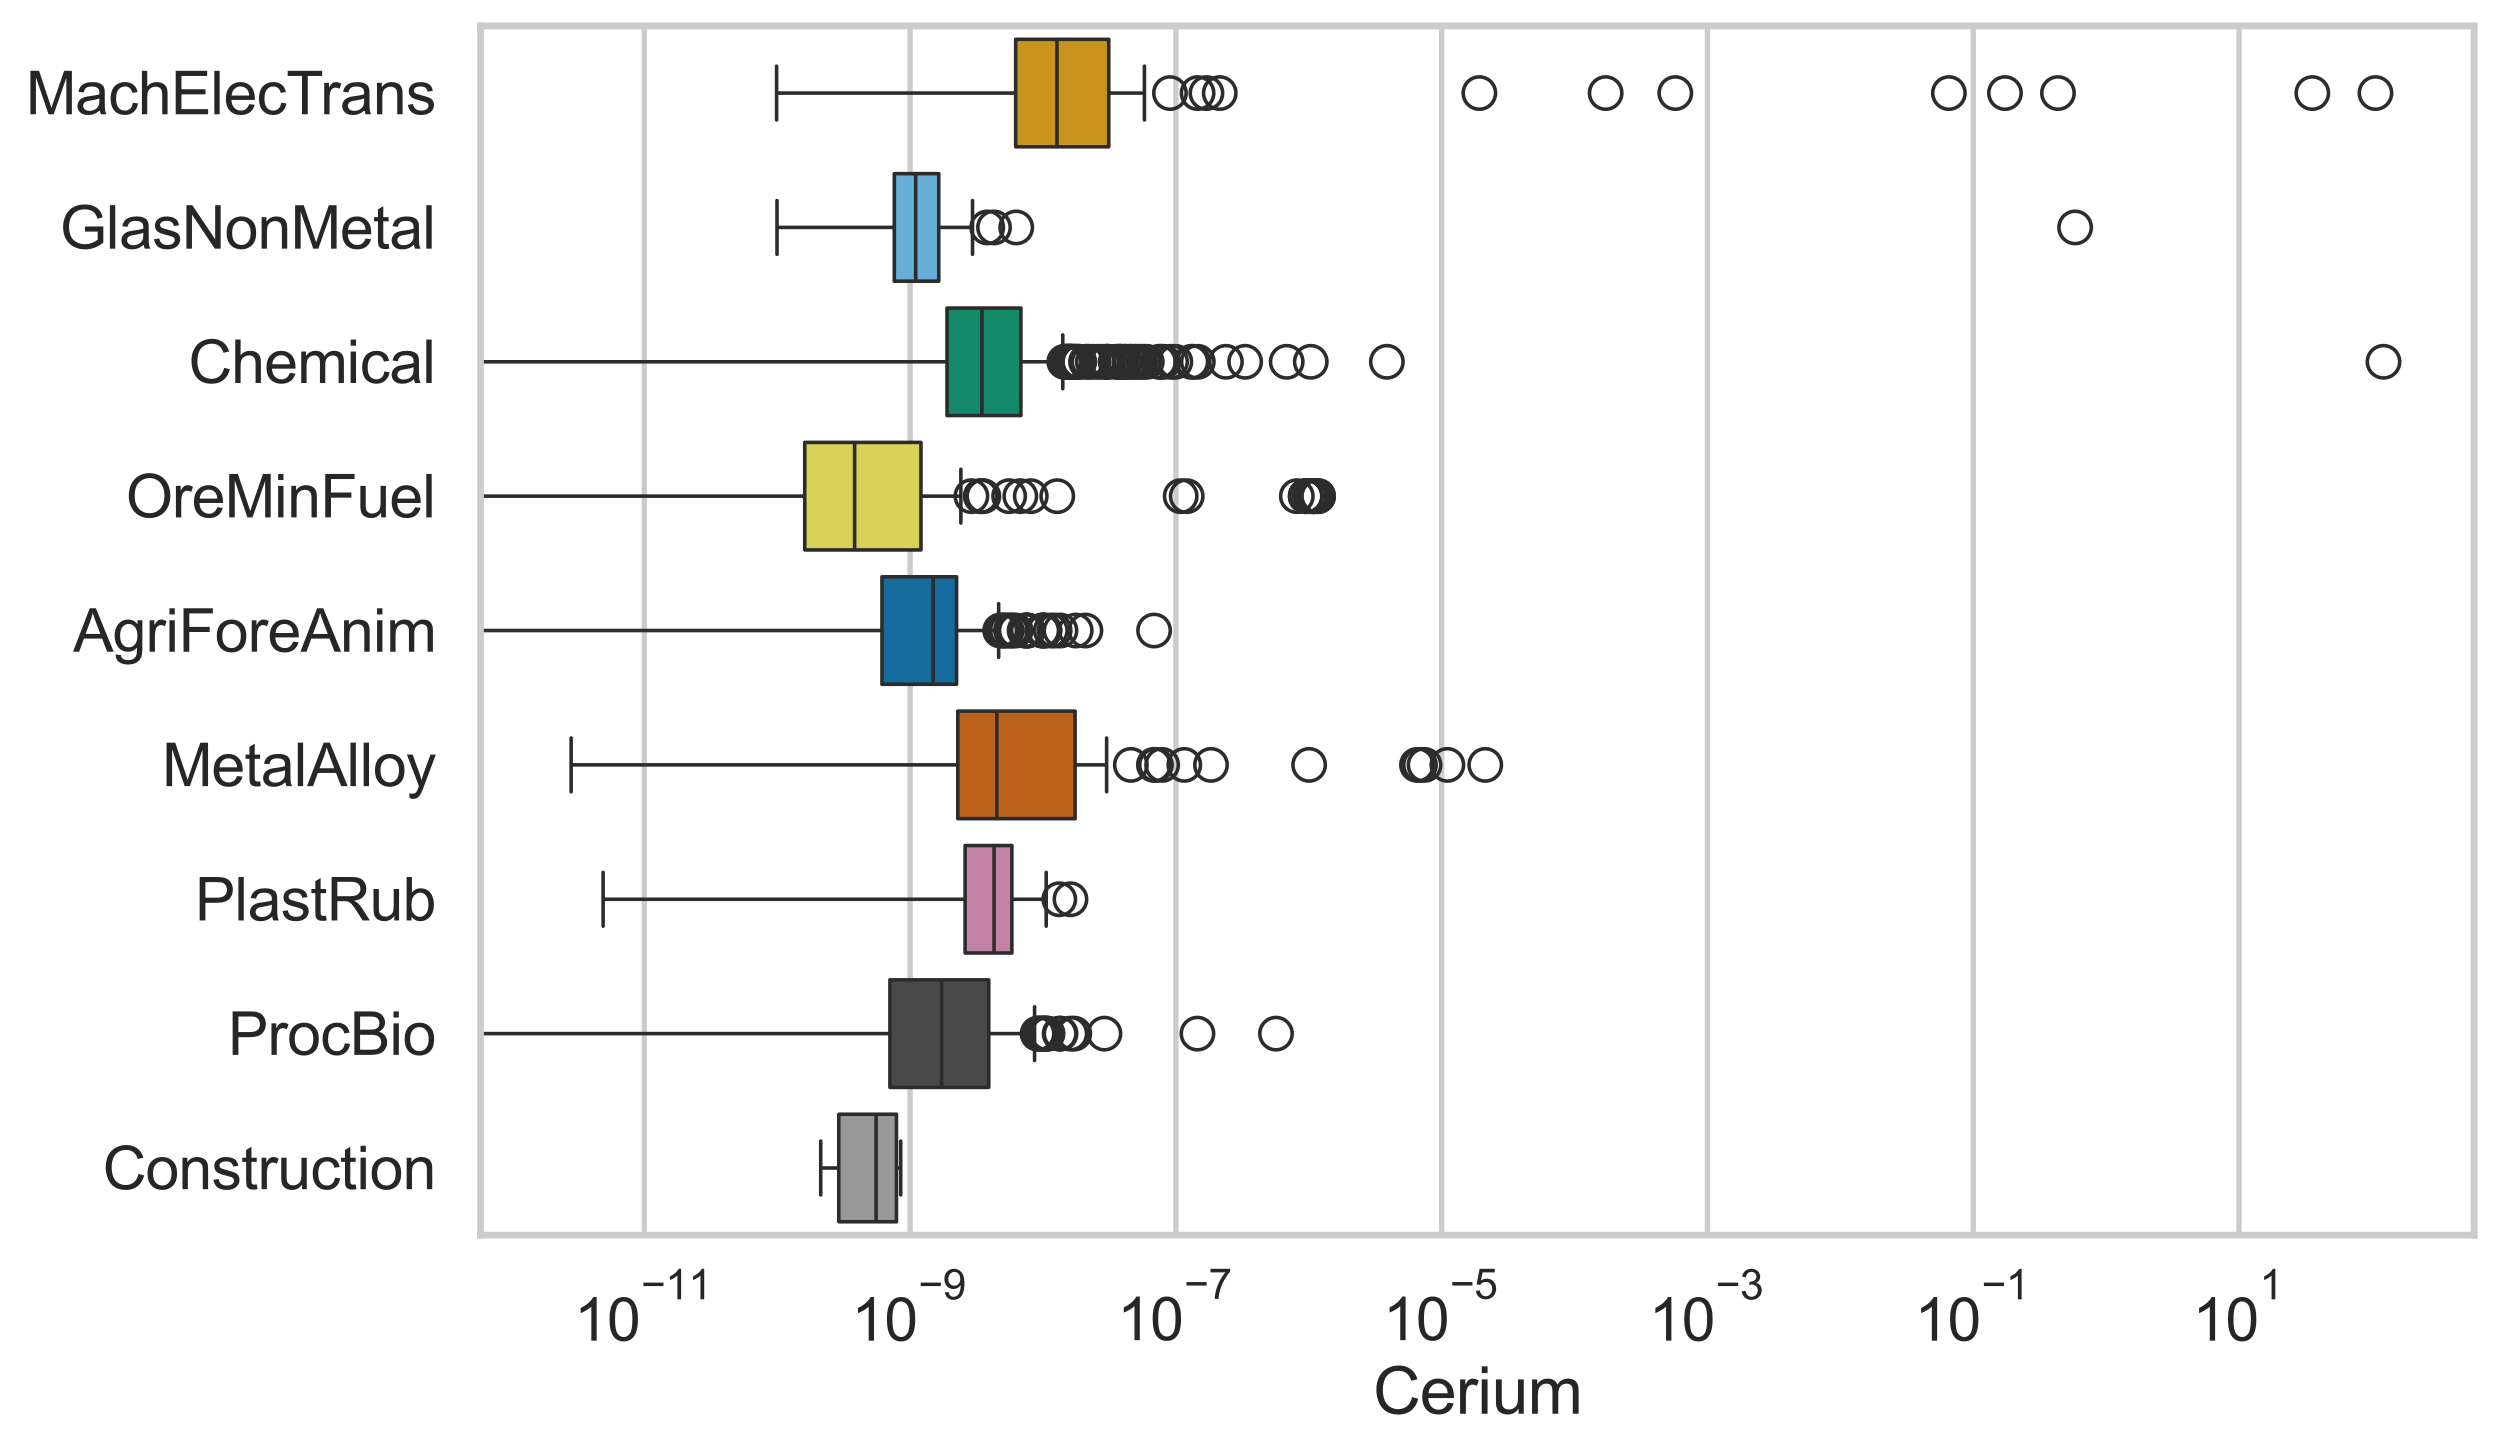 <?xml version="1.0" encoding="utf-8" standalone="no"?>
<!DOCTYPE svg PUBLIC "-//W3C//DTD SVG 1.1//EN"
  "http://www.w3.org/Graphics/SVG/1.1/DTD/svg11.dtd">
<svg xmlns:xlink="http://www.w3.org/1999/xlink" width="695.577pt" height="404.121pt" viewBox="0 0 695.577 404.121" xmlns="http://www.w3.org/2000/svg" version="1.1">
 <defs>
  <style type="text/css">*{stroke-linejoin: round; stroke-linecap: butt}</style>
 </defs>
 <g id="figure_1">
  <g id="patch_1">
   <path d="M 0 404.121 
L 695.577 404.121 
L 695.577 0 
L 0 0 
z
" style="fill: #ffffff"/>
  </g>
  <g id="axes_1">
   <g id="patch_2">
    <path d="M 133.697 343.665 
L 688.377 343.665 
L 688.377 7.2 
L 133.697 7.2 
z
" style="fill: #ffffff"/>
   </g>
   <g id="matplotlib.axis_1">
    <g id="xtick_1">
     <g id="line2d_1">
      <path d="M 179.27 343.665 
L 179.27 7.2 
" clip-path="url(#p21a3aefb29)" style="fill: none; stroke: #cccccc; stroke-width: 1.5; stroke-linecap: round"/>
     </g>
     <g id="text_1">
      <!-- $\mathdefault{10^{-11}}$ -->
      <g style="fill: #262626" transform="translate(159.718 373.18) scale(0.165 -0.165)">
       <defs>
        <path id="ArialMT-31" d="M 2384 0 
L 1822 0 
L 1822 3584 
Q 1619 3391 1289 3197 
Q 959 3003 697 2906 
L 697 3450 
Q 1169 3672 1522 3987 
Q 1875 4303 2022 4600 
L 2384 4600 
L 2384 0 
z
" transform="scale(0.016)"/>
        <path id="ArialMT-30" d="M 266 2259 
Q 266 3072 433 3567 
Q 600 4063 929 4331 
Q 1259 4600 1759 4600 
Q 2128 4600 2406 4451 
Q 2684 4303 2865 4023 
Q 3047 3744 3150 3342 
Q 3253 2941 3253 2259 
Q 3253 1453 3087 958 
Q 2922 463 2592 192 
Q 2263 -78 1759 -78 
Q 1097 -78 719 397 
Q 266 969 266 2259 
z
M 844 2259 
Q 844 1131 1108 757 
Q 1372 384 1759 384 
Q 2147 384 2411 759 
Q 2675 1134 2675 2259 
Q 2675 3391 2411 3762 
Q 2147 4134 1753 4134 
Q 1366 4134 1134 3806 
Q 844 3388 844 2259 
z
" transform="scale(0.016)"/>
        <path id="ArialMT-2212" d="M 3381 1997 
L 356 1997 
L 356 2522 
L 3381 2522 
L 3381 1997 
z
" transform="scale(0.016)"/>
       </defs>
       <use xlink:href="#ArialMT-31" transform="translate(0 0.994)"/>
       <use xlink:href="#ArialMT-30" transform="translate(55.615 0.994)"/>
       <use xlink:href="#ArialMT-2212" transform="translate(112.973 70.688) scale(0.7)"/>
       <use xlink:href="#ArialMT-31" transform="translate(153.852 70.688) scale(0.7)"/>
       <use xlink:href="#ArialMT-31" transform="translate(192.782 70.688) scale(0.7)"/>
      </g>
     </g>
    </g>
    <g id="xtick_2">
     <g id="line2d_2">
      <path d="M 253.22 343.665 
L 253.22 7.2 
" clip-path="url(#p21a3aefb29)" style="fill: none; stroke: #cccccc; stroke-width: 1.5; stroke-linecap: round"/>
     </g>
     <g id="text_2">
      <!-- $\mathdefault{10^{-9}}$ -->
      <g style="fill: #262626" transform="translate(236.885 373.18) scale(0.165 -0.165)">
       <defs>
        <path id="ArialMT-39" d="M 350 1059 
L 891 1109 
Q 959 728 1153 556 
Q 1347 384 1650 384 
Q 1909 384 2104 503 
Q 2300 622 2425 820 
Q 2550 1019 2634 1356 
Q 2719 1694 2719 2044 
Q 2719 2081 2716 2156 
Q 2547 1888 2255 1720 
Q 1963 1553 1622 1553 
Q 1053 1553 659 1965 
Q 266 2378 266 3053 
Q 266 3750 677 4175 
Q 1088 4600 1706 4600 
Q 2153 4600 2523 4359 
Q 2894 4119 3086 3673 
Q 3278 3228 3278 2384 
Q 3278 1506 3087 986 
Q 2897 466 2520 194 
Q 2144 -78 1638 -78 
Q 1100 -78 759 220 
Q 419 519 350 1059 
z
M 2653 3081 
Q 2653 3566 2395 3850 
Q 2138 4134 1775 4134 
Q 1400 4134 1122 3828 
Q 844 3522 844 3034 
Q 844 2597 1108 2323 
Q 1372 2050 1759 2050 
Q 2150 2050 2401 2323 
Q 2653 2597 2653 3081 
z
" transform="scale(0.016)"/>
       </defs>
       <use xlink:href="#ArialMT-31" transform="translate(0 0.994)"/>
       <use xlink:href="#ArialMT-30" transform="translate(55.615 0.994)"/>
       <use xlink:href="#ArialMT-2212" transform="translate(112.973 70.688) scale(0.7)"/>
       <use xlink:href="#ArialMT-39" transform="translate(153.852 70.688) scale(0.7)"/>
      </g>
     </g>
    </g>
    <g id="xtick_3">
     <g id="line2d_3">
      <path d="M 327.17 343.665 
L 327.17 7.2 
" clip-path="url(#p21a3aefb29)" style="fill: none; stroke: #cccccc; stroke-width: 1.5; stroke-linecap: round"/>
     </g>
     <g id="text_3">
      <!-- $\mathdefault{10^{-7}}$ -->
      <g style="fill: #262626" transform="translate(310.835 373.015) scale(0.165 -0.165)">
       <defs>
        <path id="ArialMT-37" d="M 303 3981 
L 303 4522 
L 3269 4522 
L 3269 4084 
Q 2831 3619 2401 2847 
Q 1972 2075 1738 1259 
Q 1569 684 1522 0 
L 944 0 
Q 953 541 1156 1306 
Q 1359 2072 1739 2783 
Q 2119 3494 2547 3981 
L 303 3981 
z
" transform="scale(0.016)"/>
       </defs>
       <use xlink:href="#ArialMT-31" transform="translate(0 0.847)"/>
       <use xlink:href="#ArialMT-30" transform="translate(55.615 0.847)"/>
       <use xlink:href="#ArialMT-2212" transform="translate(112.973 70.541) scale(0.7)"/>
       <use xlink:href="#ArialMT-37" transform="translate(153.852 70.541) scale(0.7)"/>
      </g>
     </g>
    </g>
    <g id="xtick_4">
     <g id="line2d_4">
      <path d="M 401.12 343.665 
L 401.12 7.2 
" clip-path="url(#p21a3aefb29)" style="fill: none; stroke: #cccccc; stroke-width: 1.5; stroke-linecap: round"/>
     </g>
     <g id="text_4">
      <!-- $\mathdefault{10^{-5}}$ -->
      <g style="fill: #262626" transform="translate(384.785 373.015) scale(0.165 -0.165)">
       <defs>
        <path id="ArialMT-35" d="M 266 1200 
L 856 1250 
Q 922 819 1161 601 
Q 1400 384 1738 384 
Q 2144 384 2425 690 
Q 2706 997 2706 1503 
Q 2706 1984 2436 2262 
Q 2166 2541 1728 2541 
Q 1456 2541 1237 2417 
Q 1019 2294 894 2097 
L 366 2166 
L 809 4519 
L 3088 4519 
L 3088 3981 
L 1259 3981 
L 1013 2750 
Q 1425 3038 1878 3038 
Q 2478 3038 2890 2622 
Q 3303 2206 3303 1553 
Q 3303 931 2941 478 
Q 2500 -78 1738 -78 
Q 1113 -78 717 272 
Q 322 622 266 1200 
z
" transform="scale(0.016)"/>
       </defs>
       <use xlink:href="#ArialMT-31" transform="translate(0 0.88)"/>
       <use xlink:href="#ArialMT-30" transform="translate(55.615 0.88)"/>
       <use xlink:href="#ArialMT-2212" transform="translate(112.973 70.573) scale(0.7)"/>
       <use xlink:href="#ArialMT-35" transform="translate(153.852 70.573) scale(0.7)"/>
      </g>
     </g>
    </g>
    <g id="xtick_5">
     <g id="line2d_5">
      <path d="M 475.07 343.665 
L 475.07 7.2 
" clip-path="url(#p21a3aefb29)" style="fill: none; stroke: #cccccc; stroke-width: 1.5; stroke-linecap: round"/>
     </g>
     <g id="text_5">
      <!-- $\mathdefault{10^{-3}}$ -->
      <g style="fill: #262626" transform="translate(458.735 373.18) scale(0.165 -0.165)">
       <defs>
        <path id="ArialMT-33" d="M 269 1209 
L 831 1284 
Q 928 806 1161 595 
Q 1394 384 1728 384 
Q 2125 384 2398 659 
Q 2672 934 2672 1341 
Q 2672 1728 2419 1979 
Q 2166 2231 1775 2231 
Q 1616 2231 1378 2169 
L 1441 2663 
Q 1497 2656 1531 2656 
Q 1891 2656 2178 2843 
Q 2466 3031 2466 3422 
Q 2466 3731 2256 3934 
Q 2047 4138 1716 4138 
Q 1388 4138 1169 3931 
Q 950 3725 888 3313 
L 325 3413 
Q 428 3978 793 4289 
Q 1159 4600 1703 4600 
Q 2078 4600 2393 4439 
Q 2709 4278 2876 4000 
Q 3044 3722 3044 3409 
Q 3044 3113 2884 2869 
Q 2725 2625 2413 2481 
Q 2819 2388 3044 2092 
Q 3269 1797 3269 1353 
Q 3269 753 2831 336 
Q 2394 -81 1725 -81 
Q 1122 -81 723 278 
Q 325 638 269 1209 
z
" transform="scale(0.016)"/>
       </defs>
       <use xlink:href="#ArialMT-31" transform="translate(0 0.994)"/>
       <use xlink:href="#ArialMT-30" transform="translate(55.615 0.994)"/>
       <use xlink:href="#ArialMT-2212" transform="translate(112.973 70.688) scale(0.7)"/>
       <use xlink:href="#ArialMT-33" transform="translate(153.852 70.688) scale(0.7)"/>
      </g>
     </g>
    </g>
    <g id="xtick_6">
     <g id="line2d_6">
      <path d="M 549.019 343.665 
L 549.019 7.2 
" clip-path="url(#p21a3aefb29)" style="fill: none; stroke: #cccccc; stroke-width: 1.5; stroke-linecap: round"/>
     </g>
     <g id="text_6">
      <!-- $\mathdefault{10^{-1}}$ -->
      <g style="fill: #262626" transform="translate(532.684 373.18) scale(0.165 -0.165)">
       <use xlink:href="#ArialMT-31" transform="translate(0 0.994)"/>
       <use xlink:href="#ArialMT-30" transform="translate(55.615 0.994)"/>
       <use xlink:href="#ArialMT-2212" transform="translate(112.973 70.688) scale(0.7)"/>
       <use xlink:href="#ArialMT-31" transform="translate(153.852 70.688) scale(0.7)"/>
      </g>
     </g>
    </g>
    <g id="xtick_7">
     <g id="line2d_7">
      <path d="M 622.969 343.665 
L 622.969 7.2 
" clip-path="url(#p21a3aefb29)" style="fill: none; stroke: #cccccc; stroke-width: 1.5; stroke-linecap: round"/>
     </g>
     <g id="text_7">
      <!-- $\mathdefault{10^{1}}$ -->
      <g style="fill: #262626" transform="translate(610.017 373.18) scale(0.165 -0.165)">
       <use xlink:href="#ArialMT-31" transform="translate(0 0.994)"/>
       <use xlink:href="#ArialMT-30" transform="translate(55.615 0.994)"/>
       <use xlink:href="#ArialMT-31" transform="translate(112.973 70.688) scale(0.7)"/>
      </g>
     </g>
    </g>
    <g id="text_8">
     <!-- Cerium -->
     <g style="fill: #262626" transform="translate(382.034 393.344) scale(0.18 -0.18)">
      <defs>
       <path id="ArialMT-43" d="M 3763 1606 
L 4369 1453 
Q 4178 706 3683 314 
Q 3188 -78 2472 -78 
Q 1731 -78 1267 223 
Q 803 525 561 1097 
Q 319 1669 319 2325 
Q 319 3041 592 3573 
Q 866 4106 1370 4382 
Q 1875 4659 2481 4659 
Q 3169 4659 3637 4309 
Q 4106 3959 4291 3325 
L 3694 3184 
Q 3534 3684 3231 3912 
Q 2928 4141 2469 4141 
Q 1941 4141 1586 3887 
Q 1231 3634 1087 3207 
Q 944 2781 944 2328 
Q 944 1744 1114 1308 
Q 1284 872 1643 656 
Q 2003 441 2422 441 
Q 2931 441 3284 734 
Q 3638 1028 3763 1606 
z
" transform="scale(0.016)"/>
       <path id="ArialMT-65" d="M 2694 1069 
L 3275 997 
Q 3138 488 2766 206 
Q 2394 -75 1816 -75 
Q 1088 -75 661 373 
Q 234 822 234 1631 
Q 234 2469 665 2931 
Q 1097 3394 1784 3394 
Q 2450 3394 2872 2941 
Q 3294 2488 3294 1666 
Q 3294 1616 3291 1516 
L 816 1516 
Q 847 969 1125 678 
Q 1403 388 1819 388 
Q 2128 388 2347 550 
Q 2566 713 2694 1069 
z
M 847 1978 
L 2700 1978 
Q 2663 2397 2488 2606 
Q 2219 2931 1791 2931 
Q 1403 2931 1139 2672 
Q 875 2413 847 1978 
z
" transform="scale(0.016)"/>
       <path id="ArialMT-72" d="M 416 0 
L 416 3319 
L 922 3319 
L 922 2816 
Q 1116 3169 1280 3281 
Q 1444 3394 1641 3394 
Q 1925 3394 2219 3213 
L 2025 2691 
Q 1819 2813 1613 2813 
Q 1428 2813 1281 2702 
Q 1134 2591 1072 2394 
Q 978 2094 978 1738 
L 978 0 
L 416 0 
z
" transform="scale(0.016)"/>
       <path id="ArialMT-69" d="M 425 3934 
L 425 4581 
L 988 4581 
L 988 3934 
L 425 3934 
z
M 425 0 
L 425 3319 
L 988 3319 
L 988 0 
L 425 0 
z
" transform="scale(0.016)"/>
       <path id="ArialMT-75" d="M 2597 0 
L 2597 488 
Q 2209 -75 1544 -75 
Q 1250 -75 995 37 
Q 741 150 617 320 
Q 494 491 444 738 
Q 409 903 409 1263 
L 409 3319 
L 972 3319 
L 972 1478 
Q 972 1038 1006 884 
Q 1059 663 1231 536 
Q 1403 409 1656 409 
Q 1909 409 2131 539 
Q 2353 669 2445 892 
Q 2538 1116 2538 1541 
L 2538 3319 
L 3100 3319 
L 3100 0 
L 2597 0 
z
" transform="scale(0.016)"/>
       <path id="ArialMT-6d" d="M 422 0 
L 422 3319 
L 925 3319 
L 925 2853 
Q 1081 3097 1340 3245 
Q 1600 3394 1931 3394 
Q 2300 3394 2536 3241 
Q 2772 3088 2869 2813 
Q 3263 3394 3894 3394 
Q 4388 3394 4653 3120 
Q 4919 2847 4919 2278 
L 4919 0 
L 4359 0 
L 4359 2091 
Q 4359 2428 4304 2576 
Q 4250 2725 4106 2815 
Q 3963 2906 3769 2906 
Q 3419 2906 3187 2673 
Q 2956 2441 2956 1928 
L 2956 0 
L 2394 0 
L 2394 2156 
Q 2394 2531 2256 2718 
Q 2119 2906 1806 2906 
Q 1569 2906 1367 2781 
Q 1166 2656 1075 2415 
Q 984 2175 984 1722 
L 984 0 
L 422 0 
z
" transform="scale(0.016)"/>
      </defs>
      <use xlink:href="#ArialMT-43"/>
      <use xlink:href="#ArialMT-65" transform="translate(72.217 0)"/>
      <use xlink:href="#ArialMT-72" transform="translate(127.832 0)"/>
      <use xlink:href="#ArialMT-69" transform="translate(161.133 0)"/>
      <use xlink:href="#ArialMT-75" transform="translate(183.35 0)"/>
      <use xlink:href="#ArialMT-6d" transform="translate(238.965 0)"/>
     </g>
    </g>
   </g>
   <g id="matplotlib.axis_2">
    <g id="ytick_1">
     <g id="text_9">
      <!-- MachElecTrans -->
      <g style="fill: #262626" transform="translate(7.2 31.798) scale(0.165 -0.165)">
       <defs>
        <path id="ArialMT-4d" d="M 475 0 
L 475 4581 
L 1388 4581 
L 2472 1338 
Q 2622 884 2691 659 
Q 2769 909 2934 1394 
L 4031 4581 
L 4847 4581 
L 4847 0 
L 4263 0 
L 4263 3834 
L 2931 0 
L 2384 0 
L 1059 3900 
L 1059 0 
L 475 0 
z
" transform="scale(0.016)"/>
        <path id="ArialMT-61" d="M 2588 409 
Q 2275 144 1986 34 
Q 1697 -75 1366 -75 
Q 819 -75 525 192 
Q 231 459 231 875 
Q 231 1119 342 1320 
Q 453 1522 633 1644 
Q 813 1766 1038 1828 
Q 1203 1872 1538 1913 
Q 2219 1994 2541 2106 
Q 2544 2222 2544 2253 
Q 2544 2597 2384 2738 
Q 2169 2928 1744 2928 
Q 1347 2928 1158 2789 
Q 969 2650 878 2297 
L 328 2372 
Q 403 2725 575 2942 
Q 747 3159 1072 3276 
Q 1397 3394 1825 3394 
Q 2250 3394 2515 3294 
Q 2781 3194 2906 3042 
Q 3031 2891 3081 2659 
Q 3109 2516 3109 2141 
L 3109 1391 
Q 3109 606 3145 398 
Q 3181 191 3288 0 
L 2700 0 
Q 2613 175 2588 409 
z
M 2541 1666 
Q 2234 1541 1622 1453 
Q 1275 1403 1131 1340 
Q 988 1278 909 1158 
Q 831 1038 831 891 
Q 831 666 1001 516 
Q 1172 366 1500 366 
Q 1825 366 2078 508 
Q 2331 650 2450 897 
Q 2541 1088 2541 1459 
L 2541 1666 
z
" transform="scale(0.016)"/>
        <path id="ArialMT-63" d="M 2588 1216 
L 3141 1144 
Q 3050 572 2676 248 
Q 2303 -75 1759 -75 
Q 1078 -75 664 370 
Q 250 816 250 1647 
Q 250 2184 428 2587 
Q 606 2991 970 3192 
Q 1334 3394 1763 3394 
Q 2303 3394 2647 3120 
Q 2991 2847 3088 2344 
L 2541 2259 
Q 2463 2594 2264 2762 
Q 2066 2931 1784 2931 
Q 1359 2931 1093 2626 
Q 828 2322 828 1663 
Q 828 994 1084 691 
Q 1341 388 1753 388 
Q 2084 388 2306 591 
Q 2528 794 2588 1216 
z
" transform="scale(0.016)"/>
        <path id="ArialMT-68" d="M 422 0 
L 422 4581 
L 984 4581 
L 984 2938 
Q 1378 3394 1978 3394 
Q 2347 3394 2619 3248 
Q 2891 3103 3008 2847 
Q 3125 2591 3125 2103 
L 3125 0 
L 2563 0 
L 2563 2103 
Q 2563 2525 2380 2717 
Q 2197 2909 1863 2909 
Q 1613 2909 1392 2779 
Q 1172 2650 1078 2428 
Q 984 2206 984 1816 
L 984 0 
L 422 0 
z
" transform="scale(0.016)"/>
        <path id="ArialMT-45" d="M 506 0 
L 506 4581 
L 3819 4581 
L 3819 4041 
L 1113 4041 
L 1113 2638 
L 3647 2638 
L 3647 2100 
L 1113 2100 
L 1113 541 
L 3925 541 
L 3925 0 
L 506 0 
z
" transform="scale(0.016)"/>
        <path id="ArialMT-6c" d="M 409 0 
L 409 4581 
L 972 4581 
L 972 0 
L 409 0 
z
" transform="scale(0.016)"/>
        <path id="ArialMT-54" d="M 1659 0 
L 1659 4041 
L 150 4041 
L 150 4581 
L 3781 4581 
L 3781 4041 
L 2266 4041 
L 2266 0 
L 1659 0 
z
" transform="scale(0.016)"/>
        <path id="ArialMT-6e" d="M 422 0 
L 422 3319 
L 928 3319 
L 928 2847 
Q 1294 3394 1984 3394 
Q 2284 3394 2536 3286 
Q 2788 3178 2913 3003 
Q 3038 2828 3088 2588 
Q 3119 2431 3119 2041 
L 3119 0 
L 2556 0 
L 2556 2019 
Q 2556 2363 2490 2533 
Q 2425 2703 2258 2804 
Q 2091 2906 1866 2906 
Q 1506 2906 1245 2678 
Q 984 2450 984 1813 
L 984 0 
L 422 0 
z
" transform="scale(0.016)"/>
        <path id="ArialMT-73" d="M 197 991 
L 753 1078 
Q 800 744 1014 566 
Q 1228 388 1613 388 
Q 2000 388 2187 545 
Q 2375 703 2375 916 
Q 2375 1106 2209 1216 
Q 2094 1291 1634 1406 
Q 1016 1563 777 1677 
Q 538 1791 414 1992 
Q 291 2194 291 2438 
Q 291 2659 392 2848 
Q 494 3038 669 3163 
Q 800 3259 1026 3326 
Q 1253 3394 1513 3394 
Q 1903 3394 2198 3281 
Q 2494 3169 2634 2976 
Q 2775 2784 2828 2463 
L 2278 2388 
Q 2241 2644 2061 2787 
Q 1881 2931 1553 2931 
Q 1166 2931 1000 2803 
Q 834 2675 834 2503 
Q 834 2394 903 2306 
Q 972 2216 1119 2156 
Q 1203 2125 1616 2013 
Q 2213 1853 2448 1751 
Q 2684 1650 2818 1456 
Q 2953 1263 2953 975 
Q 2953 694 2789 445 
Q 2625 197 2315 61 
Q 2006 -75 1616 -75 
Q 969 -75 630 194 
Q 291 463 197 991 
z
" transform="scale(0.016)"/>
       </defs>
       <use xlink:href="#ArialMT-4d"/>
       <use xlink:href="#ArialMT-61" transform="translate(83.301 0)"/>
       <use xlink:href="#ArialMT-63" transform="translate(138.916 0)"/>
       <use xlink:href="#ArialMT-68" transform="translate(188.916 0)"/>
       <use xlink:href="#ArialMT-45" transform="translate(244.531 0)"/>
       <use xlink:href="#ArialMT-6c" transform="translate(311.23 0)"/>
       <use xlink:href="#ArialMT-65" transform="translate(333.447 0)"/>
       <use xlink:href="#ArialMT-63" transform="translate(389.062 0)"/>
       <use xlink:href="#ArialMT-54" transform="translate(439.062 0)"/>
       <use xlink:href="#ArialMT-72" transform="translate(496.396 0)"/>
       <use xlink:href="#ArialMT-61" transform="translate(529.697 0)"/>
       <use xlink:href="#ArialMT-6e" transform="translate(585.312 0)"/>
       <use xlink:href="#ArialMT-73" transform="translate(640.928 0)"/>
      </g>
     </g>
    </g>
    <g id="ytick_2">
     <g id="text_10">
      <!-- GlasNonMetal -->
      <g style="fill: #262626" transform="translate(16.659 69.183) scale(0.165 -0.165)">
       <defs>
        <path id="ArialMT-47" d="M 2638 1797 
L 2638 2334 
L 4578 2338 
L 4578 638 
Q 4131 281 3656 101 
Q 3181 -78 2681 -78 
Q 2006 -78 1454 211 
Q 903 500 622 1047 
Q 341 1594 341 2269 
Q 341 2938 620 3517 
Q 900 4097 1425 4378 
Q 1950 4659 2634 4659 
Q 3131 4659 3532 4498 
Q 3934 4338 4162 4050 
Q 4391 3763 4509 3300 
L 3963 3150 
Q 3859 3500 3706 3700 
Q 3553 3900 3268 4020 
Q 2984 4141 2638 4141 
Q 2222 4141 1919 4014 
Q 1616 3888 1430 3681 
Q 1244 3475 1141 3228 
Q 966 2803 966 2306 
Q 966 1694 1177 1281 
Q 1388 869 1791 669 
Q 2194 469 2647 469 
Q 3041 469 3416 620 
Q 3791 772 3984 944 
L 3984 1797 
L 2638 1797 
z
" transform="scale(0.016)"/>
        <path id="ArialMT-4e" d="M 488 0 
L 488 4581 
L 1109 4581 
L 3516 984 
L 3516 4581 
L 4097 4581 
L 4097 0 
L 3475 0 
L 1069 3600 
L 1069 0 
L 488 0 
z
" transform="scale(0.016)"/>
        <path id="ArialMT-6f" d="M 213 1659 
Q 213 2581 725 3025 
Q 1153 3394 1769 3394 
Q 2453 3394 2887 2945 
Q 3322 2497 3322 1706 
Q 3322 1066 3130 698 
Q 2938 331 2570 128 
Q 2203 -75 1769 -75 
Q 1072 -75 642 372 
Q 213 819 213 1659 
z
M 791 1659 
Q 791 1022 1069 705 
Q 1347 388 1769 388 
Q 2188 388 2466 706 
Q 2744 1025 2744 1678 
Q 2744 2294 2464 2611 
Q 2184 2928 1769 2928 
Q 1347 2928 1069 2612 
Q 791 2297 791 1659 
z
" transform="scale(0.016)"/>
        <path id="ArialMT-74" d="M 1650 503 
L 1731 6 
Q 1494 -44 1306 -44 
Q 1000 -44 831 53 
Q 663 150 594 308 
Q 525 466 525 972 
L 525 2881 
L 113 2881 
L 113 3319 
L 525 3319 
L 525 4141 
L 1084 4478 
L 1084 3319 
L 1650 3319 
L 1650 2881 
L 1084 2881 
L 1084 941 
Q 1084 700 1114 631 
Q 1144 563 1211 522 
Q 1278 481 1403 481 
Q 1497 481 1650 503 
z
" transform="scale(0.016)"/>
       </defs>
       <use xlink:href="#ArialMT-47"/>
       <use xlink:href="#ArialMT-6c" transform="translate(77.783 0)"/>
       <use xlink:href="#ArialMT-61" transform="translate(100 0)"/>
       <use xlink:href="#ArialMT-73" transform="translate(155.615 0)"/>
       <use xlink:href="#ArialMT-4e" transform="translate(205.615 0)"/>
       <use xlink:href="#ArialMT-6f" transform="translate(277.832 0)"/>
       <use xlink:href="#ArialMT-6e" transform="translate(333.447 0)"/>
       <use xlink:href="#ArialMT-4d" transform="translate(389.062 0)"/>
       <use xlink:href="#ArialMT-65" transform="translate(472.363 0)"/>
       <use xlink:href="#ArialMT-74" transform="translate(527.979 0)"/>
       <use xlink:href="#ArialMT-61" transform="translate(555.762 0)"/>
       <use xlink:href="#ArialMT-6c" transform="translate(611.377 0)"/>
      </g>
     </g>
    </g>
    <g id="ytick_3">
     <g id="text_11">
      <!-- Chemical -->
      <g style="fill: #262626" transform="translate(52.428 106.568) scale(0.165 -0.165)">
       <use xlink:href="#ArialMT-43"/>
       <use xlink:href="#ArialMT-68" transform="translate(72.217 0)"/>
       <use xlink:href="#ArialMT-65" transform="translate(127.832 0)"/>
       <use xlink:href="#ArialMT-6d" transform="translate(183.447 0)"/>
       <use xlink:href="#ArialMT-69" transform="translate(266.748 0)"/>
       <use xlink:href="#ArialMT-63" transform="translate(288.965 0)"/>
       <use xlink:href="#ArialMT-61" transform="translate(338.965 0)"/>
       <use xlink:href="#ArialMT-6c" transform="translate(394.58 0)"/>
      </g>
     </g>
    </g>
    <g id="ytick_4">
     <g id="text_12">
      <!-- OreMinFuel -->
      <g style="fill: #262626" transform="translate(35.013 143.953) scale(0.165 -0.165)">
       <defs>
        <path id="ArialMT-4f" d="M 309 2231 
Q 309 3372 921 4017 
Q 1534 4663 2503 4663 
Q 3138 4663 3647 4359 
Q 4156 4056 4423 3514 
Q 4691 2972 4691 2284 
Q 4691 1588 4409 1038 
Q 4128 488 3612 205 
Q 3097 -78 2500 -78 
Q 1853 -78 1343 234 
Q 834 547 571 1087 
Q 309 1628 309 2231 
z
M 934 2222 
Q 934 1394 1379 917 
Q 1825 441 2497 441 
Q 3181 441 3623 922 
Q 4066 1403 4066 2288 
Q 4066 2847 3877 3264 
Q 3688 3681 3323 3911 
Q 2959 4141 2506 4141 
Q 1863 4141 1398 3698 
Q 934 3256 934 2222 
z
" transform="scale(0.016)"/>
        <path id="ArialMT-46" d="M 525 0 
L 525 4581 
L 3616 4581 
L 3616 4041 
L 1131 4041 
L 1131 2622 
L 3281 2622 
L 3281 2081 
L 1131 2081 
L 1131 0 
L 525 0 
z
" transform="scale(0.016)"/>
       </defs>
       <use xlink:href="#ArialMT-4f"/>
       <use xlink:href="#ArialMT-72" transform="translate(77.783 0)"/>
       <use xlink:href="#ArialMT-65" transform="translate(111.084 0)"/>
       <use xlink:href="#ArialMT-4d" transform="translate(166.699 0)"/>
       <use xlink:href="#ArialMT-69" transform="translate(250 0)"/>
       <use xlink:href="#ArialMT-6e" transform="translate(272.217 0)"/>
       <use xlink:href="#ArialMT-46" transform="translate(327.832 0)"/>
       <use xlink:href="#ArialMT-75" transform="translate(388.916 0)"/>
       <use xlink:href="#ArialMT-65" transform="translate(444.531 0)"/>
       <use xlink:href="#ArialMT-6c" transform="translate(500.146 0)"/>
      </g>
     </g>
    </g>
    <g id="ytick_5">
     <g id="text_13">
      <!-- AgriForeAnim -->
      <g style="fill: #262626" transform="translate(20.341 181.337) scale(0.165 -0.165)">
       <defs>
        <path id="ArialMT-41" d="M -9 0 
L 1750 4581 
L 2403 4581 
L 4278 0 
L 3588 0 
L 3053 1388 
L 1138 1388 
L 634 0 
L -9 0 
z
M 1313 1881 
L 2866 1881 
L 2388 3150 
Q 2169 3728 2063 4100 
Q 1975 3659 1816 3225 
L 1313 1881 
z
" transform="scale(0.016)"/>
        <path id="ArialMT-67" d="M 319 -275 
L 866 -356 
Q 900 -609 1056 -725 
Q 1266 -881 1628 -881 
Q 2019 -881 2231 -725 
Q 2444 -569 2519 -288 
Q 2563 -116 2559 434 
Q 2191 0 1641 0 
Q 956 0 581 494 
Q 206 988 206 1678 
Q 206 2153 378 2554 
Q 550 2956 876 3175 
Q 1203 3394 1644 3394 
Q 2231 3394 2613 2919 
L 2613 3319 
L 3131 3319 
L 3131 450 
Q 3131 -325 2973 -648 
Q 2816 -972 2473 -1159 
Q 2131 -1347 1631 -1347 
Q 1038 -1347 672 -1080 
Q 306 -813 319 -275 
z
M 784 1719 
Q 784 1066 1043 766 
Q 1303 466 1694 466 
Q 2081 466 2343 764 
Q 2606 1063 2606 1700 
Q 2606 2309 2336 2618 
Q 2066 2928 1684 2928 
Q 1309 2928 1046 2623 
Q 784 2319 784 1719 
z
" transform="scale(0.016)"/>
       </defs>
       <use xlink:href="#ArialMT-41"/>
       <use xlink:href="#ArialMT-67" transform="translate(66.699 0)"/>
       <use xlink:href="#ArialMT-72" transform="translate(122.314 0)"/>
       <use xlink:href="#ArialMT-69" transform="translate(155.615 0)"/>
       <use xlink:href="#ArialMT-46" transform="translate(177.832 0)"/>
       <use xlink:href="#ArialMT-6f" transform="translate(238.916 0)"/>
       <use xlink:href="#ArialMT-72" transform="translate(294.531 0)"/>
       <use xlink:href="#ArialMT-65" transform="translate(327.832 0)"/>
       <use xlink:href="#ArialMT-41" transform="translate(383.447 0)"/>
       <use xlink:href="#ArialMT-6e" transform="translate(450.146 0)"/>
       <use xlink:href="#ArialMT-69" transform="translate(505.762 0)"/>
       <use xlink:href="#ArialMT-6d" transform="translate(527.979 0)"/>
      </g>
     </g>
    </g>
    <g id="ytick_6">
     <g id="text_14">
      <!-- MetalAlloy -->
      <g style="fill: #262626" transform="translate(45.088 218.722) scale(0.165 -0.165)">
       <defs>
        <path id="ArialMT-79" d="M 397 -1278 
L 334 -750 
Q 519 -800 656 -800 
Q 844 -800 956 -737 
Q 1069 -675 1141 -563 
Q 1194 -478 1313 -144 
Q 1328 -97 1363 -6 
L 103 3319 
L 709 3319 
L 1400 1397 
Q 1534 1031 1641 628 
Q 1738 1016 1872 1384 
L 2581 3319 
L 3144 3319 
L 1881 -56 
Q 1678 -603 1566 -809 
Q 1416 -1088 1222 -1217 
Q 1028 -1347 759 -1347 
Q 597 -1347 397 -1278 
z
" transform="scale(0.016)"/>
       </defs>
       <use xlink:href="#ArialMT-4d"/>
       <use xlink:href="#ArialMT-65" transform="translate(83.301 0)"/>
       <use xlink:href="#ArialMT-74" transform="translate(138.916 0)"/>
       <use xlink:href="#ArialMT-61" transform="translate(166.699 0)"/>
       <use xlink:href="#ArialMT-6c" transform="translate(222.314 0)"/>
       <use xlink:href="#ArialMT-41" transform="translate(244.531 0)"/>
       <use xlink:href="#ArialMT-6c" transform="translate(311.23 0)"/>
       <use xlink:href="#ArialMT-6c" transform="translate(333.447 0)"/>
       <use xlink:href="#ArialMT-6f" transform="translate(355.664 0)"/>
       <use xlink:href="#ArialMT-79" transform="translate(411.279 0)"/>
      </g>
     </g>
    </g>
    <g id="ytick_7">
     <g id="text_15">
      <!-- PlastRub -->
      <g style="fill: #262626" transform="translate(54.248 256.107) scale(0.165 -0.165)">
       <defs>
        <path id="ArialMT-50" d="M 494 0 
L 494 4581 
L 2222 4581 
Q 2678 4581 2919 4538 
Q 3256 4481 3484 4323 
Q 3713 4166 3852 3881 
Q 3991 3597 3991 3256 
Q 3991 2672 3619 2267 
Q 3247 1863 2275 1863 
L 1100 1863 
L 1100 0 
L 494 0 
z
M 1100 2403 
L 2284 2403 
Q 2872 2403 3119 2622 
Q 3366 2841 3366 3238 
Q 3366 3525 3220 3729 
Q 3075 3934 2838 4000 
Q 2684 4041 2272 4041 
L 1100 4041 
L 1100 2403 
z
" transform="scale(0.016)"/>
        <path id="ArialMT-52" d="M 503 0 
L 503 4581 
L 2534 4581 
Q 3147 4581 3465 4457 
Q 3784 4334 3975 4021 
Q 4166 3709 4166 3331 
Q 4166 2844 3850 2509 
Q 3534 2175 2875 2084 
Q 3116 1969 3241 1856 
Q 3506 1613 3744 1247 
L 4541 0 
L 3778 0 
L 3172 953 
Q 2906 1366 2734 1584 
Q 2563 1803 2427 1890 
Q 2291 1978 2150 2013 
Q 2047 2034 1813 2034 
L 1109 2034 
L 1109 0 
L 503 0 
z
M 1109 2559 
L 2413 2559 
Q 2828 2559 3062 2645 
Q 3297 2731 3419 2920 
Q 3541 3109 3541 3331 
Q 3541 3656 3305 3865 
Q 3069 4075 2559 4075 
L 1109 4075 
L 1109 2559 
z
" transform="scale(0.016)"/>
        <path id="ArialMT-62" d="M 941 0 
L 419 0 
L 419 4581 
L 981 4581 
L 981 2947 
Q 1338 3394 1891 3394 
Q 2197 3394 2470 3270 
Q 2744 3147 2920 2923 
Q 3097 2700 3197 2384 
Q 3297 2069 3297 1709 
Q 3297 856 2875 390 
Q 2453 -75 1863 -75 
Q 1275 -75 941 416 
L 941 0 
z
M 934 1684 
Q 934 1088 1097 822 
Q 1363 388 1816 388 
Q 2184 388 2453 708 
Q 2722 1028 2722 1663 
Q 2722 2313 2464 2622 
Q 2206 2931 1841 2931 
Q 1472 2931 1203 2611 
Q 934 2291 934 1684 
z
" transform="scale(0.016)"/>
       </defs>
       <use xlink:href="#ArialMT-50"/>
       <use xlink:href="#ArialMT-6c" transform="translate(66.699 0)"/>
       <use xlink:href="#ArialMT-61" transform="translate(88.916 0)"/>
       <use xlink:href="#ArialMT-73" transform="translate(144.531 0)"/>
       <use xlink:href="#ArialMT-74" transform="translate(194.531 0)"/>
       <use xlink:href="#ArialMT-52" transform="translate(222.314 0)"/>
       <use xlink:href="#ArialMT-75" transform="translate(294.531 0)"/>
       <use xlink:href="#ArialMT-62" transform="translate(350.146 0)"/>
      </g>
     </g>
    </g>
    <g id="ytick_8">
     <g id="text_16">
      <!-- ProcBio -->
      <g style="fill: #262626" transform="translate(63.424 293.492) scale(0.165 -0.165)">
       <defs>
        <path id="ArialMT-42" d="M 469 0 
L 469 4581 
L 2188 4581 
Q 2713 4581 3030 4442 
Q 3347 4303 3526 4014 
Q 3706 3725 3706 3409 
Q 3706 3116 3547 2856 
Q 3388 2597 3066 2438 
Q 3481 2316 3704 2022 
Q 3928 1728 3928 1328 
Q 3928 1006 3792 729 
Q 3656 453 3456 303 
Q 3256 153 2954 76 
Q 2653 0 2216 0 
L 469 0 
z
M 1075 2656 
L 2066 2656 
Q 2469 2656 2644 2709 
Q 2875 2778 2992 2937 
Q 3109 3097 3109 3338 
Q 3109 3566 3000 3739 
Q 2891 3913 2687 3977 
Q 2484 4041 1991 4041 
L 1075 4041 
L 1075 2656 
z
M 1075 541 
L 2216 541 
Q 2509 541 2628 563 
Q 2838 600 2978 687 
Q 3119 775 3209 942 
Q 3300 1109 3300 1328 
Q 3300 1584 3169 1773 
Q 3038 1963 2805 2039 
Q 2572 2116 2134 2116 
L 1075 2116 
L 1075 541 
z
" transform="scale(0.016)"/>
       </defs>
       <use xlink:href="#ArialMT-50"/>
       <use xlink:href="#ArialMT-72" transform="translate(66.699 0)"/>
       <use xlink:href="#ArialMT-6f" transform="translate(100 0)"/>
       <use xlink:href="#ArialMT-63" transform="translate(155.615 0)"/>
       <use xlink:href="#ArialMT-42" transform="translate(205.615 0)"/>
       <use xlink:href="#ArialMT-69" transform="translate(272.314 0)"/>
       <use xlink:href="#ArialMT-6f" transform="translate(294.531 0)"/>
      </g>
     </g>
    </g>
    <g id="ytick_9">
     <g id="text_17">
      <!-- Construction -->
      <g style="fill: #262626" transform="translate(28.575 330.877) scale(0.165 -0.165)">
       <use xlink:href="#ArialMT-43"/>
       <use xlink:href="#ArialMT-6f" transform="translate(72.217 0)"/>
       <use xlink:href="#ArialMT-6e" transform="translate(127.832 0)"/>
       <use xlink:href="#ArialMT-73" transform="translate(183.447 0)"/>
       <use xlink:href="#ArialMT-74" transform="translate(233.447 0)"/>
       <use xlink:href="#ArialMT-72" transform="translate(261.23 0)"/>
       <use xlink:href="#ArialMT-75" transform="translate(294.531 0)"/>
       <use xlink:href="#ArialMT-63" transform="translate(350.146 0)"/>
       <use xlink:href="#ArialMT-74" transform="translate(400.146 0)"/>
       <use xlink:href="#ArialMT-69" transform="translate(427.93 0)"/>
       <use xlink:href="#ArialMT-6f" transform="translate(450.146 0)"/>
       <use xlink:href="#ArialMT-6e" transform="translate(505.762 0)"/>
      </g>
     </g>
    </g>
   </g>
   <g id="patch_3">
    <path d="M 282.593 10.938 
L 282.593 40.846 
L 308.495 40.846 
L 308.495 10.938 
L 282.593 10.938 
z
" clip-path="url(#p21a3aefb29)" style="fill: #c9941d; stroke: #2c2c2c; stroke-linejoin: miter"/>
   </g>
   <g id="line2d_8">
    <path d="M 282.593 25.892 
L 216.077 25.892 
" clip-path="url(#p21a3aefb29)" style="fill: none; stroke: #2c2c2c"/>
   </g>
   <g id="line2d_9">
    <path d="M 308.495 25.892 
L 318.414 25.892 
" clip-path="url(#p21a3aefb29)" style="fill: none; stroke: #2c2c2c"/>
   </g>
   <g id="line2d_10">
    <path d="M 216.077 18.415 
L 216.077 33.369 
" clip-path="url(#p21a3aefb29)" style="fill: none; stroke: #2c2c2c; stroke-linecap: round"/>
   </g>
   <g id="line2d_11">
    <path d="M 318.414 18.415 
L 318.414 33.369 
" clip-path="url(#p21a3aefb29)" style="fill: none; stroke: #2c2c2c; stroke-linecap: round"/>
   </g>
   <g id="line2d_12">
    <defs>
     <path id="mafe64bf311" d="M 0 4.5 
C 1.193 4.5 2.338 4.026 3.182 3.182 
C 4.026 2.338 4.5 1.193 4.5 0 
C 4.5 -1.193 4.026 -2.338 3.182 -3.182 
C 2.338 -4.026 1.193 -4.5 0 -4.5 
C -1.193 -4.5 -2.338 -4.026 -3.182 -3.182 
C -4.026 -2.338 -4.5 -1.193 -4.5 0 
C -4.5 1.193 -4.026 2.338 -3.182 3.182 
C -2.338 4.026 -1.193 4.5 0 4.5 
z
" style="stroke: #2c2c2c"/>
    </defs>
    <g clip-path="url(#p21a3aefb29)">
     <use xlink:href="#mafe64bf311" x="446.744" y="25.892" style="fill-opacity: 0; stroke: #2c2c2c"/>
     <use xlink:href="#mafe64bf311" x="411.606" y="25.892" style="fill-opacity: 0; stroke: #2c2c2c"/>
     <use xlink:href="#mafe64bf311" x="572.593" y="25.892" style="fill-opacity: 0; stroke: #2c2c2c"/>
     <use xlink:href="#mafe64bf311" x="660.928" y="25.892" style="fill-opacity: 0; stroke: #2c2c2c"/>
     <use xlink:href="#mafe64bf311" x="333.208" y="25.892" style="fill-opacity: 0; stroke: #2c2c2c"/>
     <use xlink:href="#mafe64bf311" x="339.368" y="25.892" style="fill-opacity: 0; stroke: #2c2c2c"/>
     <use xlink:href="#mafe64bf311" x="325.521" y="25.892" style="fill-opacity: 0; stroke: #2c2c2c"/>
     <use xlink:href="#mafe64bf311" x="557.843" y="25.892" style="fill-opacity: 0; stroke: #2c2c2c"/>
     <use xlink:href="#mafe64bf311" x="466.119" y="25.892" style="fill-opacity: 0; stroke: #2c2c2c"/>
     <use xlink:href="#mafe64bf311" x="542.241" y="25.892" style="fill-opacity: 0; stroke: #2c2c2c"/>
     <use xlink:href="#mafe64bf311" x="335.675" y="25.892" style="fill-opacity: 0; stroke: #2c2c2c"/>
     <use xlink:href="#mafe64bf311" x="643.359" y="25.892" style="fill-opacity: 0; stroke: #2c2c2c"/>
    </g>
   </g>
   <g id="patch_4">
    <path d="M 248.82 48.323 
L 248.82 78.231 
L 261.188 78.231 
L 261.188 48.323 
L 248.82 48.323 
z
" clip-path="url(#p21a3aefb29)" style="fill: #68afd7; stroke: #2c2c2c; stroke-linejoin: miter"/>
   </g>
   <g id="line2d_13">
    <path d="M 248.82 63.277 
L 216.189 63.277 
" clip-path="url(#p21a3aefb29)" style="fill: none; stroke: #2c2c2c"/>
   </g>
   <g id="line2d_14">
    <path d="M 261.188 63.277 
L 270.588 63.277 
" clip-path="url(#p21a3aefb29)" style="fill: none; stroke: #2c2c2c"/>
   </g>
   <g id="line2d_15">
    <path d="M 216.189 55.8 
L 216.189 70.754 
" clip-path="url(#p21a3aefb29)" style="fill: none; stroke: #2c2c2c; stroke-linecap: round"/>
   </g>
   <g id="line2d_16">
    <path d="M 270.588 55.8 
L 270.588 70.754 
" clip-path="url(#p21a3aefb29)" style="fill: none; stroke: #2c2c2c; stroke-linecap: round"/>
   </g>
   <g id="line2d_17">
    <g clip-path="url(#p21a3aefb29)">
     <use xlink:href="#mafe64bf311" x="-1" y="63.277" style="fill-opacity: 0; stroke: #2c2c2c"/>
     <use xlink:href="#mafe64bf311" x="276.568" y="63.277" style="fill-opacity: 0; stroke: #2c2c2c"/>
     <use xlink:href="#mafe64bf311" x="577.365" y="63.277" style="fill-opacity: 0; stroke: #2c2c2c"/>
     <use xlink:href="#mafe64bf311" x="274.687" y="63.277" style="fill-opacity: 0; stroke: #2c2c2c"/>
     <use xlink:href="#mafe64bf311" x="282.745" y="63.277" style="fill-opacity: 0; stroke: #2c2c2c"/>
    </g>
   </g>
   <g id="patch_5">
    <path d="M 263.487 85.708 
L 263.487 115.616 
L 284.042 115.616 
L 284.042 85.708 
L 263.487 85.708 
z
" clip-path="url(#p21a3aefb29)" style="fill: #148a6a; stroke: #2c2c2c; stroke-linejoin: miter"/>
   </g>
   <g id="line2d_18">
    <path d="M 263.487 100.662 
L -1 100.662 
" clip-path="url(#p21a3aefb29)" style="fill: none; stroke: #2c2c2c"/>
   </g>
   <g id="line2d_19">
    <path d="M 284.042 100.662 
L 295.697 100.662 
" clip-path="url(#p21a3aefb29)" style="fill: none; stroke: #2c2c2c"/>
   </g>
   <g id="line2d_20">
    <path clip-path="url(#p21a3aefb29)" style="fill: none; stroke: #2c2c2c; stroke-linecap: round"/>
   </g>
   <g id="line2d_21">
    <path d="M 295.697 93.185 
L 295.697 108.139 
" clip-path="url(#p21a3aefb29)" style="fill: none; stroke: #2c2c2c; stroke-linecap: round"/>
   </g>
   <g id="line2d_22">
    <g clip-path="url(#p21a3aefb29)">
     <use xlink:href="#mafe64bf311" x="306.735" y="100.662" style="fill-opacity: 0; stroke: #2c2c2c"/>
     <use xlink:href="#mafe64bf311" x="311.725" y="100.662" style="fill-opacity: 0; stroke: #2c2c2c"/>
     <use xlink:href="#mafe64bf311" x="300.207" y="100.662" style="fill-opacity: 0; stroke: #2c2c2c"/>
     <use xlink:href="#mafe64bf311" x="358" y="100.662" style="fill-opacity: 0; stroke: #2c2c2c"/>
     <use xlink:href="#mafe64bf311" x="311.349" y="100.662" style="fill-opacity: 0; stroke: #2c2c2c"/>
     <use xlink:href="#mafe64bf311" x="299.726" y="100.662" style="fill-opacity: 0; stroke: #2c2c2c"/>
     <use xlink:href="#mafe64bf311" x="304.049" y="100.662" style="fill-opacity: 0; stroke: #2c2c2c"/>
     <use xlink:href="#mafe64bf311" x="308.19" y="100.662" style="fill-opacity: 0; stroke: #2c2c2c"/>
     <use xlink:href="#mafe64bf311" x="313.06" y="100.662" style="fill-opacity: 0; stroke: #2c2c2c"/>
     <use xlink:href="#mafe64bf311" x="385.873" y="100.662" style="fill-opacity: 0; stroke: #2c2c2c"/>
     <use xlink:href="#mafe64bf311" x="297.925" y="100.662" style="fill-opacity: 0; stroke: #2c2c2c"/>
     <use xlink:href="#mafe64bf311" x="302.167" y="100.662" style="fill-opacity: 0; stroke: #2c2c2c"/>
     <use xlink:href="#mafe64bf311" x="305.502" y="100.662" style="fill-opacity: 0; stroke: #2c2c2c"/>
     <use xlink:href="#mafe64bf311" x="327.017" y="100.662" style="fill-opacity: 0; stroke: #2c2c2c"/>
     <use xlink:href="#mafe64bf311" x="296.128" y="100.662" style="fill-opacity: 0; stroke: #2c2c2c"/>
     <use xlink:href="#mafe64bf311" x="319.062" y="100.662" style="fill-opacity: 0; stroke: #2c2c2c"/>
     <use xlink:href="#mafe64bf311" x="325.828" y="100.662" style="fill-opacity: 0; stroke: #2c2c2c"/>
     <use xlink:href="#mafe64bf311" x="307.76" y="100.662" style="fill-opacity: 0; stroke: #2c2c2c"/>
     <use xlink:href="#mafe64bf311" x="314.628" y="100.662" style="fill-opacity: 0; stroke: #2c2c2c"/>
     <use xlink:href="#mafe64bf311" x="331.474" y="100.662" style="fill-opacity: 0; stroke: #2c2c2c"/>
     <use xlink:href="#mafe64bf311" x="315.618" y="100.662" style="fill-opacity: 0; stroke: #2c2c2c"/>
     <use xlink:href="#mafe64bf311" x="312.109" y="100.662" style="fill-opacity: 0; stroke: #2c2c2c"/>
     <use xlink:href="#mafe64bf311" x="297.921" y="100.662" style="fill-opacity: 0; stroke: #2c2c2c"/>
     <use xlink:href="#mafe64bf311" x="311.187" y="100.662" style="fill-opacity: 0; stroke: #2c2c2c"/>
     <use xlink:href="#mafe64bf311" x="299.033" y="100.662" style="fill-opacity: 0; stroke: #2c2c2c"/>
     <use xlink:href="#mafe64bf311" x="296.636" y="100.662" style="fill-opacity: 0; stroke: #2c2c2c"/>
     <use xlink:href="#mafe64bf311" x="317.184" y="100.662" style="fill-opacity: 0; stroke: #2c2c2c"/>
     <use xlink:href="#mafe64bf311" x="333.267" y="100.662" style="fill-opacity: 0; stroke: #2c2c2c"/>
     <use xlink:href="#mafe64bf311" x="322.505" y="100.662" style="fill-opacity: 0; stroke: #2c2c2c"/>
     <use xlink:href="#mafe64bf311" x="299.468" y="100.662" style="fill-opacity: 0; stroke: #2c2c2c"/>
     <use xlink:href="#mafe64bf311" x="316.237" y="100.662" style="fill-opacity: 0; stroke: #2c2c2c"/>
     <use xlink:href="#mafe64bf311" x="346.438" y="100.662" style="fill-opacity: 0; stroke: #2c2c2c"/>
     <use xlink:href="#mafe64bf311" x="308.148" y="100.662" style="fill-opacity: 0; stroke: #2c2c2c"/>
     <use xlink:href="#mafe64bf311" x="297.803" y="100.662" style="fill-opacity: 0; stroke: #2c2c2c"/>
     <use xlink:href="#mafe64bf311" x="302.856" y="100.662" style="fill-opacity: 0; stroke: #2c2c2c"/>
     <use xlink:href="#mafe64bf311" x="297.496" y="100.662" style="fill-opacity: 0; stroke: #2c2c2c"/>
     <use xlink:href="#mafe64bf311" x="298.736" y="100.662" style="fill-opacity: 0; stroke: #2c2c2c"/>
     <use xlink:href="#mafe64bf311" x="296.566" y="100.662" style="fill-opacity: 0; stroke: #2c2c2c"/>
     <use xlink:href="#mafe64bf311" x="364.692" y="100.662" style="fill-opacity: 0; stroke: #2c2c2c"/>
     <use xlink:href="#mafe64bf311" x="298.622" y="100.662" style="fill-opacity: 0; stroke: #2c2c2c"/>
     <use xlink:href="#mafe64bf311" x="323.711" y="100.662" style="fill-opacity: 0; stroke: #2c2c2c"/>
     <use xlink:href="#mafe64bf311" x="318.169" y="100.662" style="fill-opacity: 0; stroke: #2c2c2c"/>
     <use xlink:href="#mafe64bf311" x="297.053" y="100.662" style="fill-opacity: 0; stroke: #2c2c2c"/>
     <use xlink:href="#mafe64bf311" x="297.673" y="100.662" style="fill-opacity: 0; stroke: #2c2c2c"/>
     <use xlink:href="#mafe64bf311" x="310.394" y="100.662" style="fill-opacity: 0; stroke: #2c2c2c"/>
     <use xlink:href="#mafe64bf311" x="300.259" y="100.662" style="fill-opacity: 0; stroke: #2c2c2c"/>
     <use xlink:href="#mafe64bf311" x="297.055" y="100.662" style="fill-opacity: 0; stroke: #2c2c2c"/>
     <use xlink:href="#mafe64bf311" x="314.206" y="100.662" style="fill-opacity: 0; stroke: #2c2c2c"/>
     <use xlink:href="#mafe64bf311" x="332.019" y="100.662" style="fill-opacity: 0; stroke: #2c2c2c"/>
     <use xlink:href="#mafe64bf311" x="663.164" y="100.662" style="fill-opacity: 0; stroke: #2c2c2c"/>
     <use xlink:href="#mafe64bf311" x="296.599" y="100.662" style="fill-opacity: 0; stroke: #2c2c2c"/>
     <use xlink:href="#mafe64bf311" x="297.809" y="100.662" style="fill-opacity: 0; stroke: #2c2c2c"/>
     <use xlink:href="#mafe64bf311" x="341.089" y="100.662" style="fill-opacity: 0; stroke: #2c2c2c"/>
     <use xlink:href="#mafe64bf311" x="322.952" y="100.662" style="fill-opacity: 0; stroke: #2c2c2c"/>
     <use xlink:href="#mafe64bf311" x="313.048" y="100.662" style="fill-opacity: 0; stroke: #2c2c2c"/>
    </g>
   </g>
   <g id="patch_6">
    <path d="M 223.905 123.093 
L 223.905 153.001 
L 256.242 153.001 
L 256.242 123.093 
L 223.905 123.093 
z
" clip-path="url(#p21a3aefb29)" style="fill: #dad158; stroke: #2c2c2c; stroke-linejoin: miter"/>
   </g>
   <g id="line2d_23">
    <path d="M 223.905 138.047 
L -1 138.047 
" clip-path="url(#p21a3aefb29)" style="fill: none; stroke: #2c2c2c"/>
   </g>
   <g id="line2d_24">
    <path d="M 256.242 138.047 
L 267.344 138.047 
" clip-path="url(#p21a3aefb29)" style="fill: none; stroke: #2c2c2c"/>
   </g>
   <g id="line2d_25">
    <path clip-path="url(#p21a3aefb29)" style="fill: none; stroke: #2c2c2c; stroke-linecap: round"/>
   </g>
   <g id="line2d_26">
    <path d="M 267.344 130.57 
L 267.344 145.524 
" clip-path="url(#p21a3aefb29)" style="fill: none; stroke: #2c2c2c; stroke-linecap: round"/>
   </g>
   <g id="line2d_27">
    <g clip-path="url(#p21a3aefb29)">
     <use xlink:href="#mafe64bf311" x="286.788" y="138.047" style="fill-opacity: 0; stroke: #2c2c2c"/>
     <use xlink:href="#mafe64bf311" x="270.276" y="138.047" style="fill-opacity: 0; stroke: #2c2c2c"/>
     <use xlink:href="#mafe64bf311" x="365.482" y="138.047" style="fill-opacity: 0; stroke: #2c2c2c"/>
     <use xlink:href="#mafe64bf311" x="365.85" y="138.047" style="fill-opacity: 0; stroke: #2c2c2c"/>
     <use xlink:href="#mafe64bf311" x="294.166" y="138.047" style="fill-opacity: 0; stroke: #2c2c2c"/>
     <use xlink:href="#mafe64bf311" x="363.364" y="138.047" style="fill-opacity: 0; stroke: #2c2c2c"/>
     <use xlink:href="#mafe64bf311" x="364.394" y="138.047" style="fill-opacity: 0; stroke: #2c2c2c"/>
     <use xlink:href="#mafe64bf311" x="363.291" y="138.047" style="fill-opacity: 0; stroke: #2c2c2c"/>
     <use xlink:href="#mafe64bf311" x="363.293" y="138.047" style="fill-opacity: 0; stroke: #2c2c2c"/>
     <use xlink:href="#mafe64bf311" x="273.602" y="138.047" style="fill-opacity: 0; stroke: #2c2c2c"/>
     <use xlink:href="#mafe64bf311" x="366.722" y="138.047" style="fill-opacity: 0; stroke: #2c2c2c"/>
     <use xlink:href="#mafe64bf311" x="272.93" y="138.047" style="fill-opacity: 0; stroke: #2c2c2c"/>
     <use xlink:href="#mafe64bf311" x="366.722" y="138.047" style="fill-opacity: 0; stroke: #2c2c2c"/>
     <use xlink:href="#mafe64bf311" x="328.503" y="138.047" style="fill-opacity: 0; stroke: #2c2c2c"/>
     <use xlink:href="#mafe64bf311" x="280.774" y="138.047" style="fill-opacity: 0; stroke: #2c2c2c"/>
     <use xlink:href="#mafe64bf311" x="365.015" y="138.047" style="fill-opacity: 0; stroke: #2c2c2c"/>
     <use xlink:href="#mafe64bf311" x="365.415" y="138.047" style="fill-opacity: 0; stroke: #2c2c2c"/>
     <use xlink:href="#mafe64bf311" x="283.885" y="138.047" style="fill-opacity: 0; stroke: #2c2c2c"/>
     <use xlink:href="#mafe64bf311" x="330.183" y="138.047" style="fill-opacity: 0; stroke: #2c2c2c"/>
     <use xlink:href="#mafe64bf311" x="272.944" y="138.047" style="fill-opacity: 0; stroke: #2c2c2c"/>
     <use xlink:href="#mafe64bf311" x="365.415" y="138.047" style="fill-opacity: 0; stroke: #2c2c2c"/>
     <use xlink:href="#mafe64bf311" x="360.815" y="138.047" style="fill-opacity: 0; stroke: #2c2c2c"/>
    </g>
   </g>
   <g id="patch_7">
    <path d="M 245.396 160.478 
L 245.396 190.386 
L 266.145 190.386 
L 266.145 160.478 
L 245.396 160.478 
z
" clip-path="url(#p21a3aefb29)" style="fill: #166c9c; stroke: #2c2c2c; stroke-linejoin: miter"/>
   </g>
   <g id="line2d_28">
    <path d="M 245.396 175.432 
L -1 175.432 
" clip-path="url(#p21a3aefb29)" style="fill: none; stroke: #2c2c2c"/>
   </g>
   <g id="line2d_29">
    <path d="M 266.145 175.432 
L 277.858 175.432 
" clip-path="url(#p21a3aefb29)" style="fill: none; stroke: #2c2c2c"/>
   </g>
   <g id="line2d_30">
    <path clip-path="url(#p21a3aefb29)" style="fill: none; stroke: #2c2c2c; stroke-linecap: round"/>
   </g>
   <g id="line2d_31">
    <path d="M 277.858 167.955 
L 277.858 182.909 
" clip-path="url(#p21a3aefb29)" style="fill: none; stroke: #2c2c2c; stroke-linecap: round"/>
   </g>
   <g id="line2d_32">
    <g clip-path="url(#p21a3aefb29)">
     <use xlink:href="#mafe64bf311" x="290.618" y="175.432" style="fill-opacity: 0; stroke: #2c2c2c"/>
     <use xlink:href="#mafe64bf311" x="285.604" y="175.432" style="fill-opacity: 0; stroke: #2c2c2c"/>
     <use xlink:href="#mafe64bf311" x="285.078" y="175.432" style="fill-opacity: 0; stroke: #2c2c2c"/>
     <use xlink:href="#mafe64bf311" x="290.587" y="175.432" style="fill-opacity: 0; stroke: #2c2c2c"/>
     <use xlink:href="#mafe64bf311" x="321.107" y="175.432" style="fill-opacity: 0; stroke: #2c2c2c"/>
     <use xlink:href="#mafe64bf311" x="279.439" y="175.432" style="fill-opacity: 0; stroke: #2c2c2c"/>
     <use xlink:href="#mafe64bf311" x="299.299" y="175.432" style="fill-opacity: 0; stroke: #2c2c2c"/>
     <use xlink:href="#mafe64bf311" x="301.996" y="175.432" style="fill-opacity: 0; stroke: #2c2c2c"/>
     <use xlink:href="#mafe64bf311" x="292.376" y="175.432" style="fill-opacity: 0; stroke: #2c2c2c"/>
     <use xlink:href="#mafe64bf311" x="285.984" y="175.432" style="fill-opacity: 0; stroke: #2c2c2c"/>
     <use xlink:href="#mafe64bf311" x="295.058" y="175.432" style="fill-opacity: 0; stroke: #2c2c2c"/>
     <use xlink:href="#mafe64bf311" x="278.963" y="175.432" style="fill-opacity: 0; stroke: #2c2c2c"/>
     <use xlink:href="#mafe64bf311" x="282.608" y="175.432" style="fill-opacity: 0; stroke: #2c2c2c"/>
     <use xlink:href="#mafe64bf311" x="293.436" y="175.432" style="fill-opacity: 0; stroke: #2c2c2c"/>
     <use xlink:href="#mafe64bf311" x="285.771" y="175.432" style="fill-opacity: 0; stroke: #2c2c2c"/>
     <use xlink:href="#mafe64bf311" x="281.285" y="175.432" style="fill-opacity: 0; stroke: #2c2c2c"/>
     <use xlink:href="#mafe64bf311" x="289.995" y="175.432" style="fill-opacity: 0; stroke: #2c2c2c"/>
     <use xlink:href="#mafe64bf311" x="290.113" y="175.432" style="fill-opacity: 0; stroke: #2c2c2c"/>
     <use xlink:href="#mafe64bf311" x="280.126" y="175.432" style="fill-opacity: 0; stroke: #2c2c2c"/>
     <use xlink:href="#mafe64bf311" x="278.288" y="175.432" style="fill-opacity: 0; stroke: #2c2c2c"/>
     <use xlink:href="#mafe64bf311" x="281.537" y="175.432" style="fill-opacity: 0; stroke: #2c2c2c"/>
    </g>
   </g>
   <g id="patch_8">
    <path d="M 266.491 197.863 
L 266.491 227.771 
L 299.123 227.771 
L 299.123 197.863 
L 266.491 197.863 
z
" clip-path="url(#p21a3aefb29)" style="fill: #ba611b; stroke: #2c2c2c; stroke-linejoin: miter"/>
   </g>
   <g id="line2d_33">
    <path d="M 266.491 212.817 
L 158.91 212.817 
" clip-path="url(#p21a3aefb29)" style="fill: none; stroke: #2c2c2c"/>
   </g>
   <g id="line2d_34">
    <path d="M 299.123 212.817 
L 307.896 212.817 
" clip-path="url(#p21a3aefb29)" style="fill: none; stroke: #2c2c2c"/>
   </g>
   <g id="line2d_35">
    <path d="M 158.91 205.34 
L 158.91 220.294 
" clip-path="url(#p21a3aefb29)" style="fill: none; stroke: #2c2c2c; stroke-linecap: round"/>
   </g>
   <g id="line2d_36">
    <path d="M 307.896 205.34 
L 307.896 220.294 
" clip-path="url(#p21a3aefb29)" style="fill: none; stroke: #2c2c2c; stroke-linecap: round"/>
   </g>
   <g id="line2d_37">
    <g clip-path="url(#p21a3aefb29)">
     <use xlink:href="#mafe64bf311" x="413.245" y="212.817" style="fill-opacity: 0; stroke: #2c2c2c"/>
     <use xlink:href="#mafe64bf311" x="314.634" y="212.817" style="fill-opacity: 0; stroke: #2c2c2c"/>
     <use xlink:href="#mafe64bf311" x="321.048" y="212.817" style="fill-opacity: 0; stroke: #2c2c2c"/>
     <use xlink:href="#mafe64bf311" x="395.088" y="212.817" style="fill-opacity: 0; stroke: #2c2c2c"/>
     <use xlink:href="#mafe64bf311" x="394.254" y="212.817" style="fill-opacity: 0; stroke: #2c2c2c"/>
     <use xlink:href="#mafe64bf311" x="321.612" y="212.817" style="fill-opacity: 0; stroke: #2c2c2c"/>
     <use xlink:href="#mafe64bf311" x="323.345" y="212.817" style="fill-opacity: 0; stroke: #2c2c2c"/>
     <use xlink:href="#mafe64bf311" x="402.712" y="212.817" style="fill-opacity: 0; stroke: #2c2c2c"/>
     <use xlink:href="#mafe64bf311" x="396.348" y="212.817" style="fill-opacity: 0; stroke: #2c2c2c"/>
     <use xlink:href="#mafe64bf311" x="329.512" y="212.817" style="fill-opacity: 0; stroke: #2c2c2c"/>
     <use xlink:href="#mafe64bf311" x="336.932" y="212.817" style="fill-opacity: 0; stroke: #2c2c2c"/>
     <use xlink:href="#mafe64bf311" x="364.243" y="212.817" style="fill-opacity: 0; stroke: #2c2c2c"/>
    </g>
   </g>
   <g id="patch_9">
    <path d="M 268.524 235.248 
L 268.524 265.156 
L 281.531 265.156 
L 281.531 235.248 
L 268.524 235.248 
z
" clip-path="url(#p21a3aefb29)" style="fill: #c283a6; stroke: #2c2c2c; stroke-linejoin: miter"/>
   </g>
   <g id="line2d_38">
    <path d="M 268.524 250.202 
L 167.807 250.202 
" clip-path="url(#p21a3aefb29)" style="fill: none; stroke: #2c2c2c"/>
   </g>
   <g id="line2d_39">
    <path d="M 281.531 250.202 
L 291.085 250.202 
" clip-path="url(#p21a3aefb29)" style="fill: none; stroke: #2c2c2c"/>
   </g>
   <g id="line2d_40">
    <path d="M 167.807 242.725 
L 167.807 257.679 
" clip-path="url(#p21a3aefb29)" style="fill: none; stroke: #2c2c2c; stroke-linecap: round"/>
   </g>
   <g id="line2d_41">
    <path d="M 291.085 242.725 
L 291.085 257.679 
" clip-path="url(#p21a3aefb29)" style="fill: none; stroke: #2c2c2c; stroke-linecap: round"/>
   </g>
   <g id="line2d_42">
    <g clip-path="url(#p21a3aefb29)">
     <use xlink:href="#mafe64bf311" x="297.839" y="250.202" style="fill-opacity: 0; stroke: #2c2c2c"/>
     <use xlink:href="#mafe64bf311" x="294.73" y="250.202" style="fill-opacity: 0; stroke: #2c2c2c"/>
    </g>
   </g>
   <g id="patch_10">
    <path d="M 247.604 272.633 
L 247.604 302.541 
L 275.102 302.541 
L 275.102 272.633 
L 247.604 272.633 
z
" clip-path="url(#p21a3aefb29)" style="fill: #494949; stroke: #2c2c2c; stroke-linejoin: miter"/>
   </g>
   <g id="line2d_43">
    <path d="M 247.604 287.587 
L -1 287.587 
" clip-path="url(#p21a3aefb29)" style="fill: none; stroke: #2c2c2c"/>
   </g>
   <g id="line2d_44">
    <path d="M 275.102 287.587 
L 287.85 287.587 
" clip-path="url(#p21a3aefb29)" style="fill: none; stroke: #2c2c2c"/>
   </g>
   <g id="line2d_45">
    <path clip-path="url(#p21a3aefb29)" style="fill: none; stroke: #2c2c2c; stroke-linecap: round"/>
   </g>
   <g id="line2d_46">
    <path d="M 287.85 280.11 
L 287.85 295.064 
" clip-path="url(#p21a3aefb29)" style="fill: none; stroke: #2c2c2c; stroke-linecap: round"/>
   </g>
   <g id="line2d_47">
    <g clip-path="url(#p21a3aefb29)">
     <use xlink:href="#mafe64bf311" x="288.905" y="287.587" style="fill-opacity: 0; stroke: #2c2c2c"/>
     <use xlink:href="#mafe64bf311" x="355.014" y="287.587" style="fill-opacity: 0; stroke: #2c2c2c"/>
     <use xlink:href="#mafe64bf311" x="290.729" y="287.587" style="fill-opacity: 0; stroke: #2c2c2c"/>
     <use xlink:href="#mafe64bf311" x="289.864" y="287.587" style="fill-opacity: 0; stroke: #2c2c2c"/>
     <use xlink:href="#mafe64bf311" x="333.165" y="287.587" style="fill-opacity: 0; stroke: #2c2c2c"/>
     <use xlink:href="#mafe64bf311" x="288.696" y="287.587" style="fill-opacity: 0; stroke: #2c2c2c"/>
     <use xlink:href="#mafe64bf311" x="291.45" y="287.587" style="fill-opacity: 0; stroke: #2c2c2c"/>
     <use xlink:href="#mafe64bf311" x="307.291" y="287.587" style="fill-opacity: 0; stroke: #2c2c2c"/>
     <use xlink:href="#mafe64bf311" x="297.813" y="287.587" style="fill-opacity: 0; stroke: #2c2c2c"/>
     <use xlink:href="#mafe64bf311" x="298.894" y="287.587" style="fill-opacity: 0; stroke: #2c2c2c"/>
     <use xlink:href="#mafe64bf311" x="290.441" y="287.587" style="fill-opacity: 0; stroke: #2c2c2c"/>
     <use xlink:href="#mafe64bf311" x="290.569" y="287.587" style="fill-opacity: 0; stroke: #2c2c2c"/>
     <use xlink:href="#mafe64bf311" x="289.973" y="287.587" style="fill-opacity: 0; stroke: #2c2c2c"/>
     <use xlink:href="#mafe64bf311" x="294.828" y="287.587" style="fill-opacity: 0; stroke: #2c2c2c"/>
     <use xlink:href="#mafe64bf311" x="295.066" y="287.587" style="fill-opacity: 0; stroke: #2c2c2c"/>
     <use xlink:href="#mafe64bf311" x="291.333" y="287.587" style="fill-opacity: 0; stroke: #2c2c2c"/>
     <use xlink:href="#mafe64bf311" x="289.18" y="287.587" style="fill-opacity: 0; stroke: #2c2c2c"/>
    </g>
   </g>
   <g id="patch_11">
    <path d="M 233.378 310.018 
L 233.378 339.926 
L 249.419 339.926 
L 249.419 310.018 
L 233.378 310.018 
z
" clip-path="url(#p21a3aefb29)" style="fill: #999999; stroke: #2c2c2c; stroke-linejoin: miter"/>
   </g>
   <g id="line2d_48">
    <path d="M 233.378 324.972 
L 228.352 324.972 
" clip-path="url(#p21a3aefb29)" style="fill: none; stroke: #2c2c2c"/>
   </g>
   <g id="line2d_49">
    <path d="M 249.419 324.972 
L 250.599 324.972 
" clip-path="url(#p21a3aefb29)" style="fill: none; stroke: #2c2c2c"/>
   </g>
   <g id="line2d_50">
    <path d="M 228.352 317.495 
L 228.352 332.449 
" clip-path="url(#p21a3aefb29)" style="fill: none; stroke: #2c2c2c; stroke-linecap: round"/>
   </g>
   <g id="line2d_51">
    <path d="M 250.599 317.495 
L 250.599 332.449 
" clip-path="url(#p21a3aefb29)" style="fill: none; stroke: #2c2c2c; stroke-linecap: round"/>
   </g>
   <g id="line2d_52"/>
   <g id="line2d_53">
    <path d="M 294.077 10.938 
L 294.077 40.846 
" clip-path="url(#p21a3aefb29)" style="fill: none; stroke: #2c2c2c"/>
   </g>
   <g id="line2d_54">
    <path d="M 254.767 48.323 
L 254.767 78.231 
" clip-path="url(#p21a3aefb29)" style="fill: none; stroke: #2c2c2c"/>
   </g>
   <g id="line2d_55">
    <path d="M 273.198 85.708 
L 273.198 115.616 
" clip-path="url(#p21a3aefb29)" style="fill: none; stroke: #2c2c2c"/>
   </g>
   <g id="line2d_56">
    <path d="M 237.781 123.093 
L 237.781 153.001 
" clip-path="url(#p21a3aefb29)" style="fill: none; stroke: #2c2c2c"/>
   </g>
   <g id="line2d_57">
    <path d="M 259.629 160.478 
L 259.629 190.386 
" clip-path="url(#p21a3aefb29)" style="fill: none; stroke: #2c2c2c"/>
   </g>
   <g id="line2d_58">
    <path d="M 277.348 197.863 
L 277.348 227.771 
" clip-path="url(#p21a3aefb29)" style="fill: none; stroke: #2c2c2c"/>
   </g>
   <g id="line2d_59">
    <path d="M 276.581 235.248 
L 276.581 265.156 
" clip-path="url(#p21a3aefb29)" style="fill: none; stroke: #2c2c2c"/>
   </g>
   <g id="line2d_60">
    <path d="M 261.998 272.633 
L 261.998 302.541 
" clip-path="url(#p21a3aefb29)" style="fill: none; stroke: #2c2c2c"/>
   </g>
   <g id="line2d_61">
    <path d="M 243.748 310.018 
L 243.748 339.926 
" clip-path="url(#p21a3aefb29)" style="fill: none; stroke: #2c2c2c"/>
   </g>
   <g id="patch_12">
    <path d="M 133.697 343.665 
L 133.697 7.2 
" style="fill: none; stroke: #cccccc; stroke-width: 1.875; stroke-linejoin: miter; stroke-linecap: square"/>
   </g>
   <g id="patch_13">
    <path d="M 688.377 343.665 
L 688.377 7.2 
" style="fill: none; stroke: #cccccc; stroke-width: 1.875; stroke-linejoin: miter; stroke-linecap: square"/>
   </g>
   <g id="patch_14">
    <path d="M 133.697 343.665 
L 688.377 343.665 
" style="fill: none; stroke: #cccccc; stroke-width: 1.875; stroke-linejoin: miter; stroke-linecap: square"/>
   </g>
   <g id="patch_15">
    <path d="M 133.697 7.2 
L 688.377 7.2 
" style="fill: none; stroke: #cccccc; stroke-width: 1.875; stroke-linejoin: miter; stroke-linecap: square"/>
   </g>
  </g>
 </g>
 <defs>
  <clipPath id="p21a3aefb29">
   <rect x="133.697" y="7.2" width="554.68" height="336.465"/>
  </clipPath>
 </defs>
</svg>
